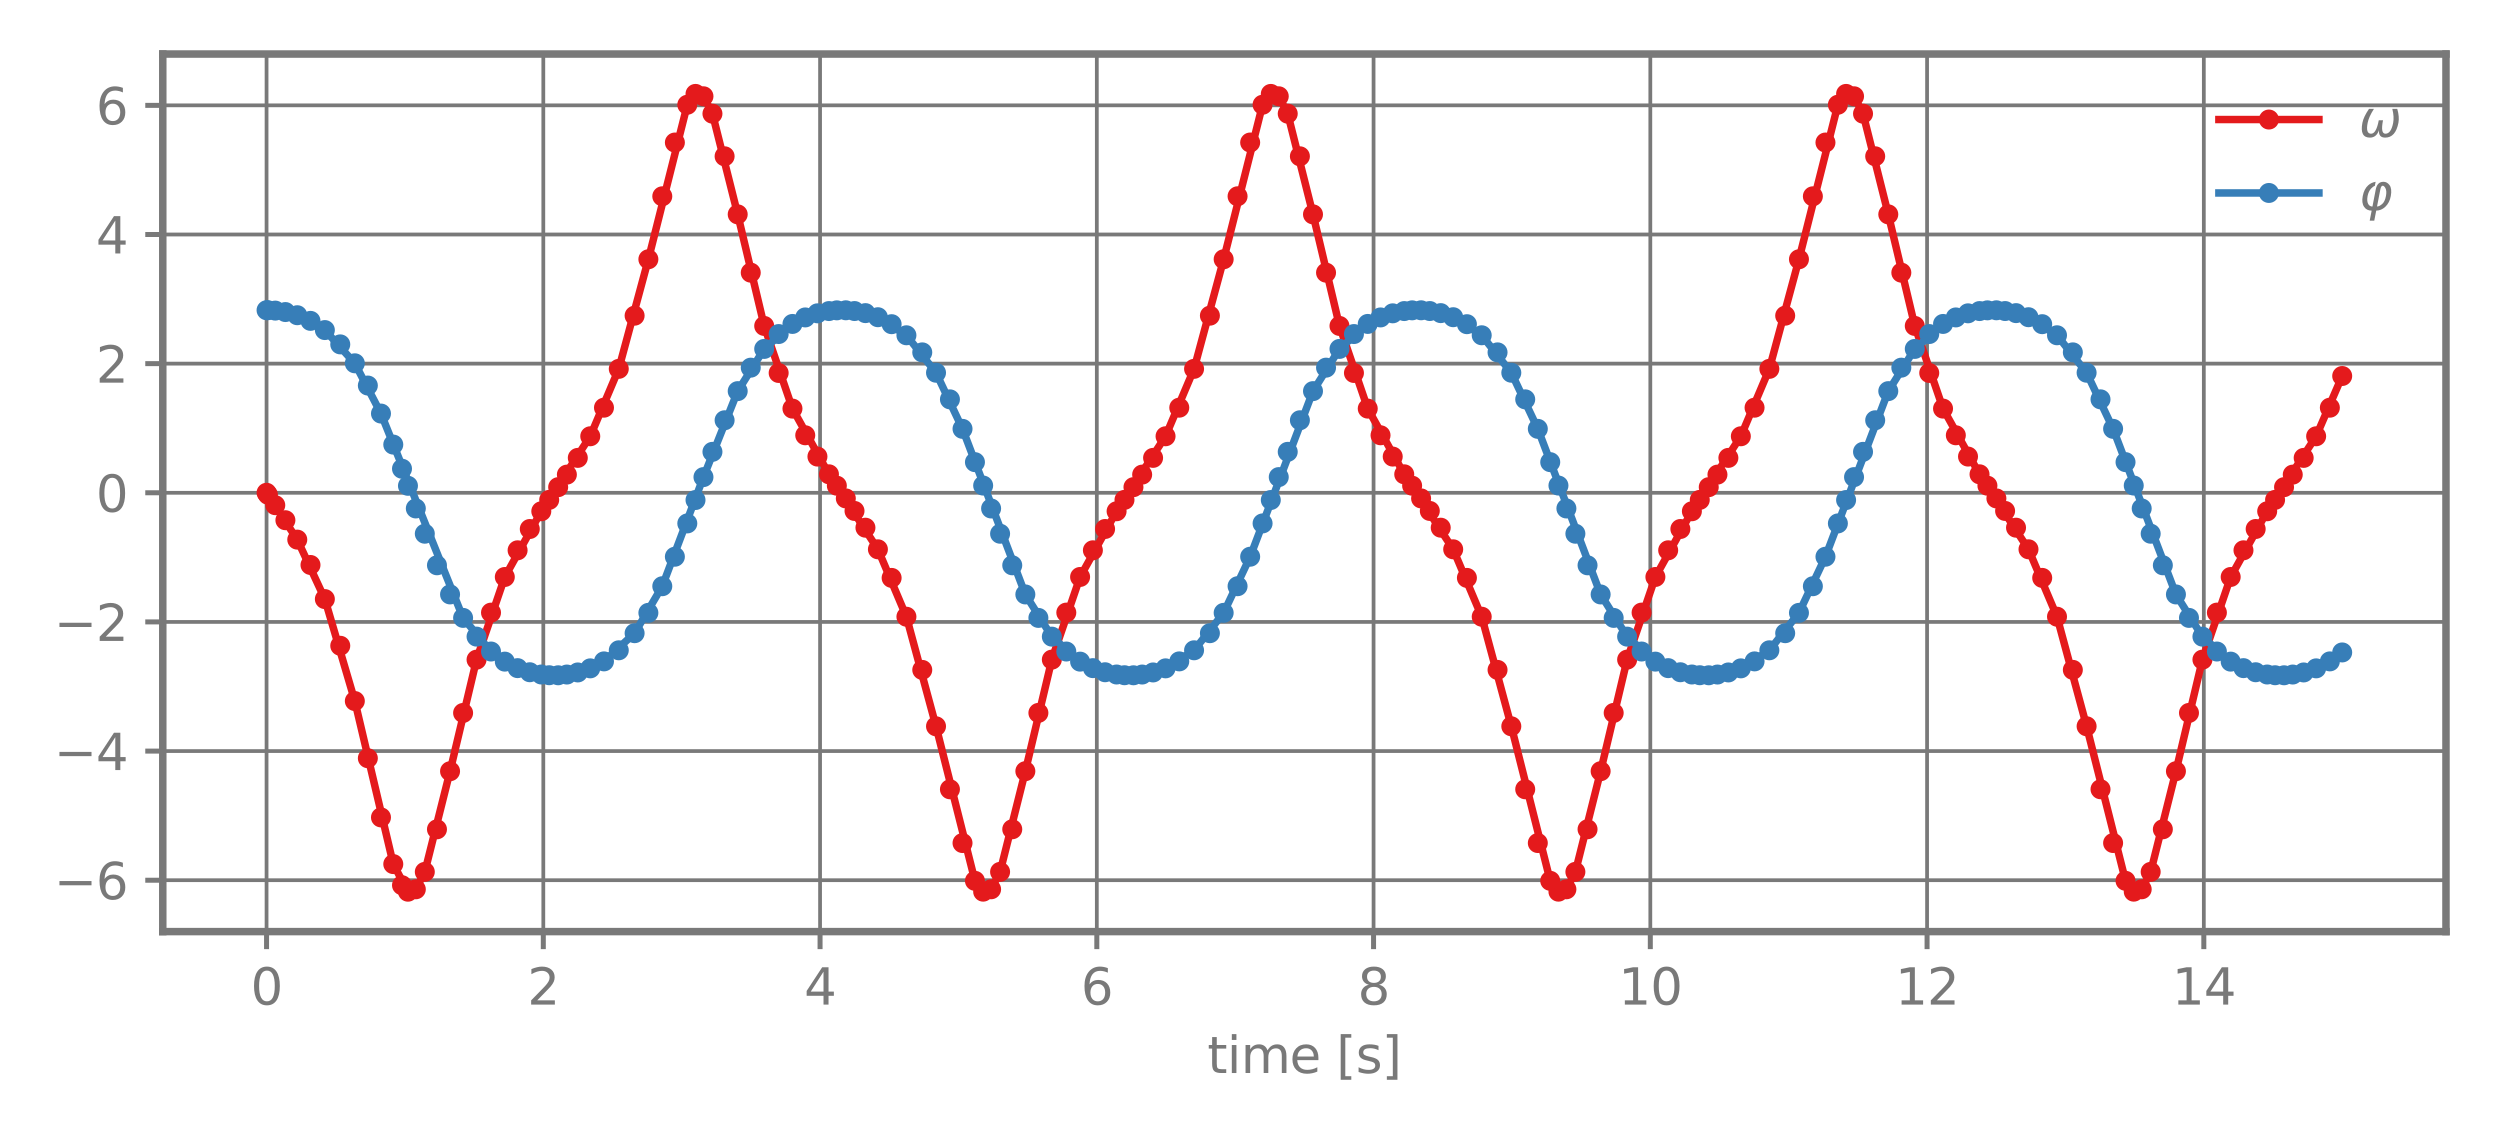 <?xml version="1.0" encoding="utf-8" standalone="no"?>
<!DOCTYPE svg PUBLIC "-//W3C//DTD SVG 1.1//EN"
  "http://www.w3.org/Graphics/SVG/1.1/DTD/svg11.dtd">
<svg xmlns:xlink="http://www.w3.org/1999/xlink" width="499.8pt" height="227.4pt" viewBox="0 0 499.8 227.4" xmlns="http://www.w3.org/2000/svg" version="1.1">
 <defs>
  <style type="text/css">*{stroke-linejoin: round; stroke-linecap: butt}</style>
 </defs>
 <g id="figure_1">
  <g id="patch_1">
   <path d="M 0 227.4 
L 499.8 227.4 
L 499.8 0 
L 0 0 
L 0 227.4 
z
" style="fill: none"/>
  </g>
  <g id="axes_1">
   <g id="patch_2">
    <path d="M 32.542 186.244 
L 489 186.244 
L 489 10.8 
L 32.542 10.8 
L 32.542 186.244 
z
" style="fill: none"/>
   </g>
   <g id="matplotlib.axis_1">
    <g id="xtick_1">
     <g id="line2d_1">
      <path d="M 53.29 186.244 
L 53.29 10.8 
" clip-path="url(#p40fb03224c)" style="fill: none; stroke: #797979; stroke-width: 0.75; stroke-linecap: square"/>
     </g>
     <g id="line2d_2">
      <defs>
       <path id="m6de99411fd" d="M 0 0 
L 0 3.5 
" style="stroke: #797979"/>
      </defs>
      <g>
       <use xlink:href="#m6de99411fd" x="53.29" y="186.244" style="fill: #797979; stroke: #797979"/>
      </g>
     </g>
     <g id="text_1">
      <!-- 0 -->
      <g style="fill: #797979" transform="translate(50.109 200.842) scale(0.1 -0.1)">
       <defs>
        <path id="DejaVuSans-30" d="M 2034 4250 
Q 1547 4250 1301 3770 
Q 1056 3291 1056 2328 
Q 1056 1369 1301 889 
Q 1547 409 2034 409 
Q 2525 409 2770 889 
Q 3016 1369 3016 2328 
Q 3016 3291 2770 3770 
Q 2525 4250 2034 4250 
z
M 2034 4750 
Q 2819 4750 3233 4129 
Q 3647 3509 3647 2328 
Q 3647 1150 3233 529 
Q 2819 -91 2034 -91 
Q 1250 -91 836 529 
Q 422 1150 422 2328 
Q 422 3509 836 4129 
Q 1250 4750 2034 4750 
z
" transform="scale(0.016)"/>
       </defs>
       <use xlink:href="#DejaVuSans-30"/>
      </g>
     </g>
    </g>
    <g id="xtick_2">
     <g id="line2d_3">
      <path d="M 108.618 186.244 
L 108.618 10.8 
" clip-path="url(#p40fb03224c)" style="fill: none; stroke: #797979; stroke-width: 0.75; stroke-linecap: square"/>
     </g>
     <g id="line2d_4">
      <g>
       <use xlink:href="#m6de99411fd" x="108.618" y="186.244" style="fill: #797979; stroke: #797979"/>
      </g>
     </g>
     <g id="text_2">
      <!-- 2 -->
      <g style="fill: #797979" transform="translate(105.437 200.842) scale(0.1 -0.1)">
       <defs>
        <path id="DejaVuSans-32" d="M 1228 531 
L 3431 531 
L 3431 0 
L 469 0 
L 469 531 
Q 828 903 1448 1529 
Q 2069 2156 2228 2338 
Q 2531 2678 2651 2914 
Q 2772 3150 2772 3378 
Q 2772 3750 2511 3984 
Q 2250 4219 1831 4219 
Q 1534 4219 1204 4116 
Q 875 4013 500 3803 
L 500 4441 
Q 881 4594 1212 4672 
Q 1544 4750 1819 4750 
Q 2544 4750 2975 4387 
Q 3406 4025 3406 3419 
Q 3406 3131 3298 2873 
Q 3191 2616 2906 2266 
Q 2828 2175 2409 1742 
Q 1991 1309 1228 531 
z
" transform="scale(0.016)"/>
       </defs>
       <use xlink:href="#DejaVuSans-32"/>
      </g>
     </g>
    </g>
    <g id="xtick_3">
     <g id="line2d_5">
      <path d="M 163.947 186.244 
L 163.947 10.8 
" clip-path="url(#p40fb03224c)" style="fill: none; stroke: #797979; stroke-width: 0.75; stroke-linecap: square"/>
     </g>
     <g id="line2d_6">
      <g>
       <use xlink:href="#m6de99411fd" x="163.947" y="186.244" style="fill: #797979; stroke: #797979"/>
      </g>
     </g>
     <g id="text_3">
      <!-- 4 -->
      <g style="fill: #797979" transform="translate(160.765 200.842) scale(0.1 -0.1)">
       <defs>
        <path id="DejaVuSans-34" d="M 2419 4116 
L 825 1625 
L 2419 1625 
L 2419 4116 
z
M 2253 4666 
L 3047 4666 
L 3047 1625 
L 3713 1625 
L 3713 1100 
L 3047 1100 
L 3047 0 
L 2419 0 
L 2419 1100 
L 313 1100 
L 313 1709 
L 2253 4666 
z
" transform="scale(0.016)"/>
       </defs>
       <use xlink:href="#DejaVuSans-34"/>
      </g>
     </g>
    </g>
    <g id="xtick_4">
     <g id="line2d_7">
      <path d="M 219.275 186.244 
L 219.275 10.8 
" clip-path="url(#p40fb03224c)" style="fill: none; stroke: #797979; stroke-width: 0.75; stroke-linecap: square"/>
     </g>
     <g id="line2d_8">
      <g>
       <use xlink:href="#m6de99411fd" x="219.275" y="186.244" style="fill: #797979; stroke: #797979"/>
      </g>
     </g>
     <g id="text_4">
      <!-- 6 -->
      <g style="fill: #797979" transform="translate(216.094 200.842) scale(0.1 -0.1)">
       <defs>
        <path id="DejaVuSans-36" d="M 2113 2584 
Q 1688 2584 1439 2293 
Q 1191 2003 1191 1497 
Q 1191 994 1439 701 
Q 1688 409 2113 409 
Q 2538 409 2786 701 
Q 3034 994 3034 1497 
Q 3034 2003 2786 2293 
Q 2538 2584 2113 2584 
z
M 3366 4563 
L 3366 3988 
Q 3128 4100 2886 4159 
Q 2644 4219 2406 4219 
Q 1781 4219 1451 3797 
Q 1122 3375 1075 2522 
Q 1259 2794 1537 2939 
Q 1816 3084 2150 3084 
Q 2853 3084 3261 2657 
Q 3669 2231 3669 1497 
Q 3669 778 3244 343 
Q 2819 -91 2113 -91 
Q 1303 -91 875 529 
Q 447 1150 447 2328 
Q 447 3434 972 4092 
Q 1497 4750 2381 4750 
Q 2619 4750 2861 4703 
Q 3103 4656 3366 4563 
z
" transform="scale(0.016)"/>
       </defs>
       <use xlink:href="#DejaVuSans-36"/>
      </g>
     </g>
    </g>
    <g id="xtick_5">
     <g id="line2d_9">
      <path d="M 274.603 186.244 
L 274.603 10.8 
" clip-path="url(#p40fb03224c)" style="fill: none; stroke: #797979; stroke-width: 0.75; stroke-linecap: square"/>
     </g>
     <g id="line2d_10">
      <g>
       <use xlink:href="#m6de99411fd" x="274.603" y="186.244" style="fill: #797979; stroke: #797979"/>
      </g>
     </g>
     <g id="text_5">
      <!-- 8 -->
      <g style="fill: #797979" transform="translate(271.422 200.842) scale(0.1 -0.1)">
       <defs>
        <path id="DejaVuSans-38" d="M 2034 2216 
Q 1584 2216 1326 1975 
Q 1069 1734 1069 1313 
Q 1069 891 1326 650 
Q 1584 409 2034 409 
Q 2484 409 2743 651 
Q 3003 894 3003 1313 
Q 3003 1734 2745 1975 
Q 2488 2216 2034 2216 
z
M 1403 2484 
Q 997 2584 770 2862 
Q 544 3141 544 3541 
Q 544 4100 942 4425 
Q 1341 4750 2034 4750 
Q 2731 4750 3128 4425 
Q 3525 4100 3525 3541 
Q 3525 3141 3298 2862 
Q 3072 2584 2669 2484 
Q 3125 2378 3379 2068 
Q 3634 1759 3634 1313 
Q 3634 634 3220 271 
Q 2806 -91 2034 -91 
Q 1263 -91 848 271 
Q 434 634 434 1313 
Q 434 1759 690 2068 
Q 947 2378 1403 2484 
z
M 1172 3481 
Q 1172 3119 1398 2916 
Q 1625 2713 2034 2713 
Q 2441 2713 2670 2916 
Q 2900 3119 2900 3481 
Q 2900 3844 2670 4047 
Q 2441 4250 2034 4250 
Q 1625 4250 1398 4047 
Q 1172 3844 1172 3481 
z
" transform="scale(0.016)"/>
       </defs>
       <use xlink:href="#DejaVuSans-38"/>
      </g>
     </g>
    </g>
    <g id="xtick_6">
     <g id="line2d_11">
      <path d="M 329.931 186.244 
L 329.931 10.8 
" clip-path="url(#p40fb03224c)" style="fill: none; stroke: #797979; stroke-width: 0.75; stroke-linecap: square"/>
     </g>
     <g id="line2d_12">
      <g>
       <use xlink:href="#m6de99411fd" x="329.931" y="186.244" style="fill: #797979; stroke: #797979"/>
      </g>
     </g>
     <g id="text_6">
      <!-- 10 -->
      <g style="fill: #797979" transform="translate(323.569 200.842) scale(0.1 -0.1)">
       <defs>
        <path id="DejaVuSans-31" d="M 794 531 
L 1825 531 
L 1825 4091 
L 703 3866 
L 703 4441 
L 1819 4666 
L 2450 4666 
L 2450 531 
L 3481 531 
L 3481 0 
L 794 0 
L 794 531 
z
" transform="scale(0.016)"/>
       </defs>
       <use xlink:href="#DejaVuSans-31"/>
       <use xlink:href="#DejaVuSans-30" x="63.623"/>
      </g>
     </g>
    </g>
    <g id="xtick_7">
     <g id="line2d_13">
      <path d="M 385.26 186.244 
L 385.26 10.8 
" clip-path="url(#p40fb03224c)" style="fill: none; stroke: #797979; stroke-width: 0.75; stroke-linecap: square"/>
     </g>
     <g id="line2d_14">
      <g>
       <use xlink:href="#m6de99411fd" x="385.26" y="186.244" style="fill: #797979; stroke: #797979"/>
      </g>
     </g>
     <g id="text_7">
      <!-- 12 -->
      <g style="fill: #797979" transform="translate(378.897 200.842) scale(0.1 -0.1)">
       <use xlink:href="#DejaVuSans-31"/>
       <use xlink:href="#DejaVuSans-32" x="63.623"/>
      </g>
     </g>
    </g>
    <g id="xtick_8">
     <g id="line2d_15">
      <path d="M 440.588 186.244 
L 440.588 10.8 
" clip-path="url(#p40fb03224c)" style="fill: none; stroke: #797979; stroke-width: 0.75; stroke-linecap: square"/>
     </g>
     <g id="line2d_16">
      <g>
       <use xlink:href="#m6de99411fd" x="440.588" y="186.244" style="fill: #797979; stroke: #797979"/>
      </g>
     </g>
     <g id="text_8">
      <!-- 14 -->
      <g style="fill: #797979" transform="translate(434.225 200.842) scale(0.1 -0.1)">
       <use xlink:href="#DejaVuSans-31"/>
       <use xlink:href="#DejaVuSans-34" x="63.623"/>
      </g>
     </g>
    </g>
    <g id="text_9">
     <!-- time [s] -->
     <g style="fill: #797979" transform="translate(241.38 214.52) scale(0.1 -0.1)">
      <defs>
       <path id="DejaVuSans-74" d="M 1172 4494 
L 1172 3500 
L 2356 3500 
L 2356 3053 
L 1172 3053 
L 1172 1153 
Q 1172 725 1289 603 
Q 1406 481 1766 481 
L 2356 481 
L 2356 0 
L 1766 0 
Q 1100 0 847 248 
Q 594 497 594 1153 
L 594 3053 
L 172 3053 
L 172 3500 
L 594 3500 
L 594 4494 
L 1172 4494 
z
" transform="scale(0.016)"/>
       <path id="DejaVuSans-69" d="M 603 3500 
L 1178 3500 
L 1178 0 
L 603 0 
L 603 3500 
z
M 603 4863 
L 1178 4863 
L 1178 4134 
L 603 4134 
L 603 4863 
z
" transform="scale(0.016)"/>
       <path id="DejaVuSans-6d" d="M 3328 2828 
Q 3544 3216 3844 3400 
Q 4144 3584 4550 3584 
Q 5097 3584 5394 3201 
Q 5691 2819 5691 2113 
L 5691 0 
L 5113 0 
L 5113 2094 
Q 5113 2597 4934 2840 
Q 4756 3084 4391 3084 
Q 3944 3084 3684 2787 
Q 3425 2491 3425 1978 
L 3425 0 
L 2847 0 
L 2847 2094 
Q 2847 2600 2669 2842 
Q 2491 3084 2119 3084 
Q 1678 3084 1418 2786 
Q 1159 2488 1159 1978 
L 1159 0 
L 581 0 
L 581 3500 
L 1159 3500 
L 1159 2956 
Q 1356 3278 1631 3431 
Q 1906 3584 2284 3584 
Q 2666 3584 2933 3390 
Q 3200 3197 3328 2828 
z
" transform="scale(0.016)"/>
       <path id="DejaVuSans-65" d="M 3597 1894 
L 3597 1613 
L 953 1613 
Q 991 1019 1311 708 
Q 1631 397 2203 397 
Q 2534 397 2845 478 
Q 3156 559 3463 722 
L 3463 178 
Q 3153 47 2828 -22 
Q 2503 -91 2169 -91 
Q 1331 -91 842 396 
Q 353 884 353 1716 
Q 353 2575 817 3079 
Q 1281 3584 2069 3584 
Q 2775 3584 3186 3129 
Q 3597 2675 3597 1894 
z
M 3022 2063 
Q 3016 2534 2758 2815 
Q 2500 3097 2075 3097 
Q 1594 3097 1305 2825 
Q 1016 2553 972 2059 
L 3022 2063 
z
" transform="scale(0.016)"/>
       <path id="DejaVuSans-20" transform="scale(0.016)"/>
       <path id="DejaVuSans-5b" d="M 550 4863 
L 1875 4863 
L 1875 4416 
L 1125 4416 
L 1125 -397 
L 1875 -397 
L 1875 -844 
L 550 -844 
L 550 4863 
z
" transform="scale(0.016)"/>
       <path id="DejaVuSans-73" d="M 2834 3397 
L 2834 2853 
Q 2591 2978 2328 3040 
Q 2066 3103 1784 3103 
Q 1356 3103 1142 2972 
Q 928 2841 928 2578 
Q 928 2378 1081 2264 
Q 1234 2150 1697 2047 
L 1894 2003 
Q 2506 1872 2764 1633 
Q 3022 1394 3022 966 
Q 3022 478 2636 193 
Q 2250 -91 1575 -91 
Q 1294 -91 989 -36 
Q 684 19 347 128 
L 347 722 
Q 666 556 975 473 
Q 1284 391 1588 391 
Q 1994 391 2212 530 
Q 2431 669 2431 922 
Q 2431 1156 2273 1281 
Q 2116 1406 1581 1522 
L 1381 1569 
Q 847 1681 609 1914 
Q 372 2147 372 2553 
Q 372 3047 722 3315 
Q 1072 3584 1716 3584 
Q 2034 3584 2315 3537 
Q 2597 3491 2834 3397 
z
" transform="scale(0.016)"/>
       <path id="DejaVuSans-5d" d="M 1947 4863 
L 1947 -844 
L 622 -844 
L 622 -397 
L 1369 -397 
L 1369 4416 
L 622 4416 
L 622 4863 
L 1947 4863 
z
" transform="scale(0.016)"/>
      </defs>
      <use xlink:href="#DejaVuSans-74"/>
      <use xlink:href="#DejaVuSans-69" x="39.209"/>
      <use xlink:href="#DejaVuSans-6d" x="66.992"/>
      <use xlink:href="#DejaVuSans-65" x="164.404"/>
      <use xlink:href="#DejaVuSans-20" x="225.928"/>
      <use xlink:href="#DejaVuSans-5b" x="257.715"/>
      <use xlink:href="#DejaVuSans-73" x="296.729"/>
      <use xlink:href="#DejaVuSans-5d" x="348.828"/>
     </g>
    </g>
   </g>
   <g id="matplotlib.axis_2">
    <g id="ytick_1">
     <g id="line2d_17">
      <path d="M 32.542 175.973 
L 489 175.973 
" clip-path="url(#p40fb03224c)" style="fill: none; stroke: #797979; stroke-width: 0.75; stroke-linecap: square"/>
     </g>
     <g id="line2d_18">
      <defs>
       <path id="mce98463751" d="M 0 0 
L -3.5 0 
" style="stroke: #797979"/>
      </defs>
      <g>
       <use xlink:href="#mce98463751" x="32.542" y="175.973" style="fill: #797979; stroke: #797979"/>
      </g>
     </g>
     <g id="text_10">
      <!-- −6 -->
      <g style="fill: #797979" transform="translate(10.8 179.773) scale(0.1 -0.1)">
       <defs>
        <path id="DejaVuSans-2212" d="M 678 2272 
L 4684 2272 
L 4684 1741 
L 678 1741 
L 678 2272 
z
" transform="scale(0.016)"/>
       </defs>
       <use xlink:href="#DejaVuSans-2212"/>
       <use xlink:href="#DejaVuSans-36" x="83.789"/>
      </g>
     </g>
    </g>
    <g id="ytick_2">
     <g id="line2d_19">
      <path d="M 32.542 150.155 
L 489 150.155 
" clip-path="url(#p40fb03224c)" style="fill: none; stroke: #797979; stroke-width: 0.75; stroke-linecap: square"/>
     </g>
     <g id="line2d_20">
      <g>
       <use xlink:href="#mce98463751" x="32.542" y="150.155" style="fill: #797979; stroke: #797979"/>
      </g>
     </g>
     <g id="text_11">
      <!-- −4 -->
      <g style="fill: #797979" transform="translate(10.8 153.954) scale(0.1 -0.1)">
       <use xlink:href="#DejaVuSans-2212"/>
       <use xlink:href="#DejaVuSans-34" x="83.789"/>
      </g>
     </g>
    </g>
    <g id="ytick_3">
     <g id="line2d_21">
      <path d="M 32.542 124.336 
L 489 124.336 
" clip-path="url(#p40fb03224c)" style="fill: none; stroke: #797979; stroke-width: 0.75; stroke-linecap: square"/>
     </g>
     <g id="line2d_22">
      <g>
       <use xlink:href="#mce98463751" x="32.542" y="124.336" style="fill: #797979; stroke: #797979"/>
      </g>
     </g>
     <g id="text_12">
      <!-- −2 -->
      <g style="fill: #797979" transform="translate(10.8 128.135) scale(0.1 -0.1)">
       <use xlink:href="#DejaVuSans-2212"/>
       <use xlink:href="#DejaVuSans-32" x="83.789"/>
      </g>
     </g>
    </g>
    <g id="ytick_4">
     <g id="line2d_23">
      <path d="M 32.542 98.518 
L 489 98.518 
" clip-path="url(#p40fb03224c)" style="fill: none; stroke: #797979; stroke-width: 0.75; stroke-linecap: square"/>
     </g>
     <g id="line2d_24">
      <g>
       <use xlink:href="#mce98463751" x="32.542" y="98.518" style="fill: #797979; stroke: #797979"/>
      </g>
     </g>
     <g id="text_13">
      <!-- 0 -->
      <g style="fill: #797979" transform="translate(19.18 102.317) scale(0.1 -0.1)">
       <use xlink:href="#DejaVuSans-30"/>
      </g>
     </g>
    </g>
    <g id="ytick_5">
     <g id="line2d_25">
      <path d="M 32.542 72.699 
L 489 72.699 
" clip-path="url(#p40fb03224c)" style="fill: none; stroke: #797979; stroke-width: 0.75; stroke-linecap: square"/>
     </g>
     <g id="line2d_26">
      <g>
       <use xlink:href="#mce98463751" x="32.542" y="72.699" style="fill: #797979; stroke: #797979"/>
      </g>
     </g>
     <g id="text_14">
      <!-- 2 -->
      <g style="fill: #797979" transform="translate(19.18 76.498) scale(0.1 -0.1)">
       <use xlink:href="#DejaVuSans-32"/>
      </g>
     </g>
    </g>
    <g id="ytick_6">
     <g id="line2d_27">
      <path d="M 32.542 46.88 
L 489 46.88 
" clip-path="url(#p40fb03224c)" style="fill: none; stroke: #797979; stroke-width: 0.75; stroke-linecap: square"/>
     </g>
     <g id="line2d_28">
      <g>
       <use xlink:href="#mce98463751" x="32.542" y="46.88" style="fill: #797979; stroke: #797979"/>
      </g>
     </g>
     <g id="text_15">
      <!-- 4 -->
      <g style="fill: #797979" transform="translate(19.18 50.679) scale(0.1 -0.1)">
       <use xlink:href="#DejaVuSans-34"/>
      </g>
     </g>
    </g>
    <g id="ytick_7">
     <g id="line2d_29">
      <path d="M 32.542 21.062 
L 489 21.062 
" clip-path="url(#p40fb03224c)" style="fill: none; stroke: #797979; stroke-width: 0.75; stroke-linecap: square"/>
     </g>
     <g id="line2d_30">
      <g>
       <use xlink:href="#mce98463751" x="32.542" y="21.062" style="fill: #797979; stroke: #797979"/>
      </g>
     </g>
     <g id="text_16">
      <!-- 6 -->
      <g style="fill: #797979" transform="translate(19.18 24.861) scale(0.1 -0.1)">
       <use xlink:href="#DejaVuSans-36"/>
      </g>
     </g>
    </g>
   </g>
   <g id="line2d_31">
    <path d="M 53.29 98.518 
L 59.431 107.881 
L 64.946 119.768 
L 70.938 140.154 
L 78.624 172.75 
L 81.56 178.269 
L 83.13 177.786 
L 84.927 174.308 
L 89.975 154.187 
L 95.272 131.88 
L 100.921 115.35 
L 108.217 102.213 
L 118.005 87.219 
L 123.706 73.743 
L 129.623 51.834 
L 137.406 20.941 
L 139.047 18.775 
L 140.637 19.25 
L 142.433 22.73 
L 147.482 42.856 
L 152.779 65.161 
L 158.428 81.689 
L 165.724 94.824 
L 175.512 109.818 
L 181.212 123.295 
L 187.129 145.205 
L 194.912 176.096 
L 196.553 178.26 
L 198.142 177.785 
L 199.939 174.305 
L 204.988 154.177 
L 210.284 131.873 
L 215.934 115.346 
L 223.23 102.211 
L 233.017 87.218 
L 238.718 73.741 
L 244.635 51.831 
L 252.417 20.939 
L 254.059 18.775 
L 255.648 19.25 
L 257.444 22.73 
L 262.494 42.857 
L 267.79 65.162 
L 273.44 81.689 
L 280.736 94.823 
L 290.523 109.817 
L 296.224 123.293 
L 302.141 145.202 
L 309.923 176.095 
L 311.565 178.26 
L 313.154 177.785 
L 314.951 174.305 
L 320 154.179 
L 325.296 131.874 
L 330.946 115.346 
L 338.242 102.212 
L 348.029 87.219 
L 353.73 73.744 
L 359.647 51.835 
L 367.43 20.941 
L 369.071 18.775 
L 370.661 19.25 
L 372.457 22.729 
L 377.506 42.855 
L 382.803 65.16 
L 388.452 81.688 
L 395.748 94.823 
L 405.536 109.815 
L 411.237 123.29 
L 417.154 145.197 
L 424.936 176.093 
L 426.578 178.26 
L 428.168 177.785 
L 429.964 174.306 
L 435.013 154.181 
L 440.31 131.876 
L 445.959 115.348 
L 453.255 102.213 
L 463.043 87.221 
L 468.252 75.172 
L 468.252 75.172 
" clip-path="url(#p40fb03224c)" style="fill: none; stroke: #e41a1c; stroke-width: 1.5; stroke-linecap: square"/>
    <defs>
     <path id="m7a919a45b6" d="M 0 1.5 
C 0.398 1.5 0.779 1.342 1.061 1.061 
C 1.342 0.779 1.5 0.398 1.5 0 
C 1.5 -0.398 1.342 -0.779 1.061 -1.061 
C 0.779 -1.342 0.398 -1.5 0 -1.5 
C -0.398 -1.5 -0.779 -1.342 -1.061 -1.061 
C -1.342 -0.779 -1.5 -0.398 -1.5 0 
C -1.5 0.398 -1.342 0.779 -1.061 1.061 
C -0.779 1.342 -0.398 1.5 0 1.5 
z
" style="stroke: #e41a1c"/>
    </defs>
    <g clip-path="url(#p40fb03224c)">
     <use xlink:href="#m7a919a45b6" x="53.29" y="98.518" style="fill: #e41a1c; stroke: #e41a1c"/>
     <use xlink:href="#m7a919a45b6" x="53.567" y="98.909" style="fill: #e41a1c; stroke: #e41a1c"/>
     <use xlink:href="#m7a919a45b6" x="55.032" y="100.997" style="fill: #e41a1c; stroke: #e41a1c"/>
     <use xlink:href="#m7a919a45b6" x="57.058" y="104.002" style="fill: #e41a1c; stroke: #e41a1c"/>
     <use xlink:href="#m7a919a45b6" x="59.431" y="107.881" style="fill: #e41a1c; stroke: #e41a1c"/>
     <use xlink:href="#m7a919a45b6" x="62.075" y="112.95" style="fill: #e41a1c; stroke: #e41a1c"/>
     <use xlink:href="#m7a919a45b6" x="64.946" y="119.768" style="fill: #e41a1c; stroke: #e41a1c"/>
     <use xlink:href="#m7a919a45b6" x="68.025" y="129.102" style="fill: #e41a1c; stroke: #e41a1c"/>
     <use xlink:href="#m7a919a45b6" x="70.938" y="140.154" style="fill: #e41a1c; stroke: #e41a1c"/>
     <use xlink:href="#m7a919a45b6" x="73.54" y="151.583" style="fill: #e41a1c; stroke: #e41a1c"/>
     <use xlink:href="#m7a919a45b6" x="76.165" y="163.417" style="fill: #e41a1c; stroke: #e41a1c"/>
     <use xlink:href="#m7a919a45b6" x="78.624" y="172.75" style="fill: #e41a1c; stroke: #e41a1c"/>
     <use xlink:href="#m7a919a45b6" x="80.368" y="176.973" style="fill: #e41a1c; stroke: #e41a1c"/>
     <use xlink:href="#m7a919a45b6" x="81.56" y="178.269" style="fill: #e41a1c; stroke: #e41a1c"/>
     <use xlink:href="#m7a919a45b6" x="83.13" y="177.786" style="fill: #e41a1c; stroke: #e41a1c"/>
     <use xlink:href="#m7a919a45b6" x="84.927" y="174.308" style="fill: #e41a1c; stroke: #e41a1c"/>
     <use xlink:href="#m7a919a45b6" x="87.358" y="165.794" style="fill: #e41a1c; stroke: #e41a1c"/>
     <use xlink:href="#m7a919a45b6" x="89.975" y="154.187" style="fill: #e41a1c; stroke: #e41a1c"/>
     <use xlink:href="#m7a919a45b6" x="92.583" y="142.532" style="fill: #e41a1c; stroke: #e41a1c"/>
     <use xlink:href="#m7a919a45b6" x="95.272" y="131.88" style="fill: #e41a1c; stroke: #e41a1c"/>
     <use xlink:href="#m7a919a45b6" x="98.163" y="122.477" style="fill: #e41a1c; stroke: #e41a1c"/>
     <use xlink:href="#m7a919a45b6" x="100.921" y="115.35" style="fill: #e41a1c; stroke: #e41a1c"/>
     <use xlink:href="#m7a919a45b6" x="103.478" y="110.017" style="fill: #e41a1c; stroke: #e41a1c"/>
     <use xlink:href="#m7a919a45b6" x="105.915" y="105.758" style="fill: #e41a1c; stroke: #e41a1c"/>
     <use xlink:href="#m7a919a45b6" x="108.217" y="102.213" style="fill: #e41a1c; stroke: #e41a1c"/>
     <use xlink:href="#m7a919a45b6" x="109.795" y="99.935" style="fill: #e41a1c; stroke: #e41a1c"/>
     <use xlink:href="#m7a919a45b6" x="111.589" y="97.393" style="fill: #e41a1c; stroke: #e41a1c"/>
     <use xlink:href="#m7a919a45b6" x="113.329" y="94.887" style="fill: #e41a1c; stroke: #e41a1c"/>
     <use xlink:href="#m7a919a45b6" x="115.513" y="91.539" style="fill: #e41a1c; stroke: #e41a1c"/>
     <use xlink:href="#m7a919a45b6" x="118.005" y="87.219" style="fill: #e41a1c; stroke: #e41a1c"/>
     <use xlink:href="#m7a919a45b6" x="120.748" y="81.503" style="fill: #e41a1c; stroke: #e41a1c"/>
     <use xlink:href="#m7a919a45b6" x="123.706" y="73.743" style="fill: #e41a1c; stroke: #e41a1c"/>
     <use xlink:href="#m7a919a45b6" x="126.872" y="63.11" style="fill: #e41a1c; stroke: #e41a1c"/>
     <use xlink:href="#m7a919a45b6" x="129.623" y="51.834" style="fill: #e41a1c; stroke: #e41a1c"/>
     <use xlink:href="#m7a919a45b6" x="132.405" y="39.243" style="fill: #e41a1c; stroke: #e41a1c"/>
     <use xlink:href="#m7a919a45b6" x="134.922" y="28.494" style="fill: #e41a1c; stroke: #e41a1c"/>
     <use xlink:href="#m7a919a45b6" x="137.406" y="20.941" style="fill: #e41a1c; stroke: #e41a1c"/>
     <use xlink:href="#m7a919a45b6" x="139.047" y="18.775" style="fill: #e41a1c; stroke: #e41a1c"/>
     <use xlink:href="#m7a919a45b6" x="140.637" y="19.25" style="fill: #e41a1c; stroke: #e41a1c"/>
     <use xlink:href="#m7a919a45b6" x="142.433" y="22.73" style="fill: #e41a1c; stroke: #e41a1c"/>
     <use xlink:href="#m7a919a45b6" x="144.864" y="31.248" style="fill: #e41a1c; stroke: #e41a1c"/>
     <use xlink:href="#m7a919a45b6" x="147.482" y="42.856" style="fill: #e41a1c; stroke: #e41a1c"/>
     <use xlink:href="#m7a919a45b6" x="150.09" y="54.51" style="fill: #e41a1c; stroke: #e41a1c"/>
     <use xlink:href="#m7a919a45b6" x="152.779" y="65.161" style="fill: #e41a1c; stroke: #e41a1c"/>
     <use xlink:href="#m7a919a45b6" x="155.67" y="74.563" style="fill: #e41a1c; stroke: #e41a1c"/>
     <use xlink:href="#m7a919a45b6" x="158.428" y="81.689" style="fill: #e41a1c; stroke: #e41a1c"/>
     <use xlink:href="#m7a919a45b6" x="160.985" y="87.021" style="fill: #e41a1c; stroke: #e41a1c"/>
     <use xlink:href="#m7a919a45b6" x="163.422" y="91.279" style="fill: #e41a1c; stroke: #e41a1c"/>
     <use xlink:href="#m7a919a45b6" x="165.724" y="94.824" style="fill: #e41a1c; stroke: #e41a1c"/>
     <use xlink:href="#m7a919a45b6" x="167.301" y="97.101" style="fill: #e41a1c; stroke: #e41a1c"/>
     <use xlink:href="#m7a919a45b6" x="169.095" y="99.643" style="fill: #e41a1c; stroke: #e41a1c"/>
     <use xlink:href="#m7a919a45b6" x="170.835" y="102.149" style="fill: #e41a1c; stroke: #e41a1c"/>
     <use xlink:href="#m7a919a45b6" x="173.019" y="105.497" style="fill: #e41a1c; stroke: #e41a1c"/>
     <use xlink:href="#m7a919a45b6" x="175.512" y="109.818" style="fill: #e41a1c; stroke: #e41a1c"/>
     <use xlink:href="#m7a919a45b6" x="178.254" y="115.534" style="fill: #e41a1c; stroke: #e41a1c"/>
     <use xlink:href="#m7a919a45b6" x="181.212" y="123.295" style="fill: #e41a1c; stroke: #e41a1c"/>
     <use xlink:href="#m7a919a45b6" x="184.378" y="133.928" style="fill: #e41a1c; stroke: #e41a1c"/>
     <use xlink:href="#m7a919a45b6" x="187.129" y="145.205" style="fill: #e41a1c; stroke: #e41a1c"/>
     <use xlink:href="#m7a919a45b6" x="189.911" y="157.796" style="fill: #e41a1c; stroke: #e41a1c"/>
     <use xlink:href="#m7a919a45b6" x="192.428" y="168.543" style="fill: #e41a1c; stroke: #e41a1c"/>
     <use xlink:href="#m7a919a45b6" x="194.912" y="176.096" style="fill: #e41a1c; stroke: #e41a1c"/>
     <use xlink:href="#m7a919a45b6" x="196.553" y="178.26" style="fill: #e41a1c; stroke: #e41a1c"/>
     <use xlink:href="#m7a919a45b6" x="198.142" y="177.785" style="fill: #e41a1c; stroke: #e41a1c"/>
     <use xlink:href="#m7a919a45b6" x="199.939" y="174.305" style="fill: #e41a1c; stroke: #e41a1c"/>
     <use xlink:href="#m7a919a45b6" x="202.37" y="165.786" style="fill: #e41a1c; stroke: #e41a1c"/>
     <use xlink:href="#m7a919a45b6" x="204.988" y="154.177" style="fill: #e41a1c; stroke: #e41a1c"/>
     <use xlink:href="#m7a919a45b6" x="207.596" y="142.524" style="fill: #e41a1c; stroke: #e41a1c"/>
     <use xlink:href="#m7a919a45b6" x="210.284" y="131.873" style="fill: #e41a1c; stroke: #e41a1c"/>
     <use xlink:href="#m7a919a45b6" x="213.176" y="122.471" style="fill: #e41a1c; stroke: #e41a1c"/>
     <use xlink:href="#m7a919a45b6" x="215.934" y="115.346" style="fill: #e41a1c; stroke: #e41a1c"/>
     <use xlink:href="#m7a919a45b6" x="218.491" y="110.014" style="fill: #e41a1c; stroke: #e41a1c"/>
     <use xlink:href="#m7a919a45b6" x="220.928" y="105.755" style="fill: #e41a1c; stroke: #e41a1c"/>
     <use xlink:href="#m7a919a45b6" x="223.23" y="102.211" style="fill: #e41a1c; stroke: #e41a1c"/>
     <use xlink:href="#m7a919a45b6" x="224.807" y="99.934" style="fill: #e41a1c; stroke: #e41a1c"/>
     <use xlink:href="#m7a919a45b6" x="226.601" y="97.392" style="fill: #e41a1c; stroke: #e41a1c"/>
     <use xlink:href="#m7a919a45b6" x="228.34" y="94.886" style="fill: #e41a1c; stroke: #e41a1c"/>
     <use xlink:href="#m7a919a45b6" x="230.525" y="91.538" style="fill: #e41a1c; stroke: #e41a1c"/>
     <use xlink:href="#m7a919a45b6" x="233.017" y="87.218" style="fill: #e41a1c; stroke: #e41a1c"/>
     <use xlink:href="#m7a919a45b6" x="235.76" y="81.502" style="fill: #e41a1c; stroke: #e41a1c"/>
     <use xlink:href="#m7a919a45b6" x="238.718" y="73.741" style="fill: #e41a1c; stroke: #e41a1c"/>
     <use xlink:href="#m7a919a45b6" x="241.884" y="63.107" style="fill: #e41a1c; stroke: #e41a1c"/>
     <use xlink:href="#m7a919a45b6" x="244.635" y="51.831" style="fill: #e41a1c; stroke: #e41a1c"/>
     <use xlink:href="#m7a919a45b6" x="247.416" y="39.24" style="fill: #e41a1c; stroke: #e41a1c"/>
     <use xlink:href="#m7a919a45b6" x="249.934" y="28.492" style="fill: #e41a1c; stroke: #e41a1c"/>
     <use xlink:href="#m7a919a45b6" x="252.417" y="20.939" style="fill: #e41a1c; stroke: #e41a1c"/>
     <use xlink:href="#m7a919a45b6" x="254.059" y="18.775" style="fill: #e41a1c; stroke: #e41a1c"/>
     <use xlink:href="#m7a919a45b6" x="255.648" y="19.25" style="fill: #e41a1c; stroke: #e41a1c"/>
     <use xlink:href="#m7a919a45b6" x="257.444" y="22.73" style="fill: #e41a1c; stroke: #e41a1c"/>
     <use xlink:href="#m7a919a45b6" x="259.876" y="31.249" style="fill: #e41a1c; stroke: #e41a1c"/>
     <use xlink:href="#m7a919a45b6" x="262.494" y="42.857" style="fill: #e41a1c; stroke: #e41a1c"/>
     <use xlink:href="#m7a919a45b6" x="265.102" y="54.511" style="fill: #e41a1c; stroke: #e41a1c"/>
     <use xlink:href="#m7a919a45b6" x="267.79" y="65.162" style="fill: #e41a1c; stroke: #e41a1c"/>
     <use xlink:href="#m7a919a45b6" x="270.682" y="74.564" style="fill: #e41a1c; stroke: #e41a1c"/>
     <use xlink:href="#m7a919a45b6" x="273.44" y="81.689" style="fill: #e41a1c; stroke: #e41a1c"/>
     <use xlink:href="#m7a919a45b6" x="275.997" y="87.021" style="fill: #e41a1c; stroke: #e41a1c"/>
     <use xlink:href="#m7a919a45b6" x="278.433" y="91.279" style="fill: #e41a1c; stroke: #e41a1c"/>
     <use xlink:href="#m7a919a45b6" x="280.736" y="94.823" style="fill: #e41a1c; stroke: #e41a1c"/>
     <use xlink:href="#m7a919a45b6" x="282.313" y="97.101" style="fill: #e41a1c; stroke: #e41a1c"/>
     <use xlink:href="#m7a919a45b6" x="284.107" y="99.643" style="fill: #e41a1c; stroke: #e41a1c"/>
     <use xlink:href="#m7a919a45b6" x="285.846" y="102.149" style="fill: #e41a1c; stroke: #e41a1c"/>
     <use xlink:href="#m7a919a45b6" x="288.031" y="105.496" style="fill: #e41a1c; stroke: #e41a1c"/>
     <use xlink:href="#m7a919a45b6" x="290.523" y="109.817" style="fill: #e41a1c; stroke: #e41a1c"/>
     <use xlink:href="#m7a919a45b6" x="293.265" y="115.532" style="fill: #e41a1c; stroke: #e41a1c"/>
     <use xlink:href="#m7a919a45b6" x="296.224" y="123.293" style="fill: #e41a1c; stroke: #e41a1c"/>
     <use xlink:href="#m7a919a45b6" x="299.39" y="133.926" style="fill: #e41a1c; stroke: #e41a1c"/>
     <use xlink:href="#m7a919a45b6" x="302.141" y="145.202" style="fill: #e41a1c; stroke: #e41a1c"/>
     <use xlink:href="#m7a919a45b6" x="304.922" y="157.793" style="fill: #e41a1c; stroke: #e41a1c"/>
     <use xlink:href="#m7a919a45b6" x="307.44" y="168.541" style="fill: #e41a1c; stroke: #e41a1c"/>
     <use xlink:href="#m7a919a45b6" x="309.923" y="176.095" style="fill: #e41a1c; stroke: #e41a1c"/>
     <use xlink:href="#m7a919a45b6" x="311.565" y="178.26" style="fill: #e41a1c; stroke: #e41a1c"/>
     <use xlink:href="#m7a919a45b6" x="313.154" y="177.785" style="fill: #e41a1c; stroke: #e41a1c"/>
     <use xlink:href="#m7a919a45b6" x="314.951" y="174.305" style="fill: #e41a1c; stroke: #e41a1c"/>
     <use xlink:href="#m7a919a45b6" x="317.382" y="165.787" style="fill: #e41a1c; stroke: #e41a1c"/>
     <use xlink:href="#m7a919a45b6" x="320" y="154.179" style="fill: #e41a1c; stroke: #e41a1c"/>
     <use xlink:href="#m7a919a45b6" x="322.608" y="142.525" style="fill: #e41a1c; stroke: #e41a1c"/>
     <use xlink:href="#m7a919a45b6" x="325.296" y="131.874" style="fill: #e41a1c; stroke: #e41a1c"/>
     <use xlink:href="#m7a919a45b6" x="328.188" y="122.472" style="fill: #e41a1c; stroke: #e41a1c"/>
     <use xlink:href="#m7a919a45b6" x="330.946" y="115.346" style="fill: #e41a1c; stroke: #e41a1c"/>
     <use xlink:href="#m7a919a45b6" x="333.503" y="110.015" style="fill: #e41a1c; stroke: #e41a1c"/>
     <use xlink:href="#m7a919a45b6" x="335.94" y="105.756" style="fill: #e41a1c; stroke: #e41a1c"/>
     <use xlink:href="#m7a919a45b6" x="338.242" y="102.212" style="fill: #e41a1c; stroke: #e41a1c"/>
     <use xlink:href="#m7a919a45b6" x="339.819" y="99.935" style="fill: #e41a1c; stroke: #e41a1c"/>
     <use xlink:href="#m7a919a45b6" x="341.613" y="97.393" style="fill: #e41a1c; stroke: #e41a1c"/>
     <use xlink:href="#m7a919a45b6" x="343.353" y="94.886" style="fill: #e41a1c; stroke: #e41a1c"/>
     <use xlink:href="#m7a919a45b6" x="345.537" y="91.54" style="fill: #e41a1c; stroke: #e41a1c"/>
     <use xlink:href="#m7a919a45b6" x="348.029" y="87.219" style="fill: #e41a1c; stroke: #e41a1c"/>
     <use xlink:href="#m7a919a45b6" x="350.772" y="81.504" style="fill: #e41a1c; stroke: #e41a1c"/>
     <use xlink:href="#m7a919a45b6" x="353.73" y="73.744" style="fill: #e41a1c; stroke: #e41a1c"/>
     <use xlink:href="#m7a919a45b6" x="356.896" y="63.111" style="fill: #e41a1c; stroke: #e41a1c"/>
     <use xlink:href="#m7a919a45b6" x="359.647" y="51.835" style="fill: #e41a1c; stroke: #e41a1c"/>
     <use xlink:href="#m7a919a45b6" x="362.429" y="39.244" style="fill: #e41a1c; stroke: #e41a1c"/>
     <use xlink:href="#m7a919a45b6" x="364.946" y="28.495" style="fill: #e41a1c; stroke: #e41a1c"/>
     <use xlink:href="#m7a919a45b6" x="367.43" y="20.941" style="fill: #e41a1c; stroke: #e41a1c"/>
     <use xlink:href="#m7a919a45b6" x="369.071" y="18.775" style="fill: #e41a1c; stroke: #e41a1c"/>
     <use xlink:href="#m7a919a45b6" x="370.661" y="19.25" style="fill: #e41a1c; stroke: #e41a1c"/>
     <use xlink:href="#m7a919a45b6" x="372.457" y="22.729" style="fill: #e41a1c; stroke: #e41a1c"/>
     <use xlink:href="#m7a919a45b6" x="374.889" y="31.247" style="fill: #e41a1c; stroke: #e41a1c"/>
     <use xlink:href="#m7a919a45b6" x="377.506" y="42.855" style="fill: #e41a1c; stroke: #e41a1c"/>
     <use xlink:href="#m7a919a45b6" x="380.114" y="54.509" style="fill: #e41a1c; stroke: #e41a1c"/>
     <use xlink:href="#m7a919a45b6" x="382.803" y="65.16" style="fill: #e41a1c; stroke: #e41a1c"/>
     <use xlink:href="#m7a919a45b6" x="385.694" y="74.562" style="fill: #e41a1c; stroke: #e41a1c"/>
     <use xlink:href="#m7a919a45b6" x="388.452" y="81.688" style="fill: #e41a1c; stroke: #e41a1c"/>
     <use xlink:href="#m7a919a45b6" x="391.009" y="87.02" style="fill: #e41a1c; stroke: #e41a1c"/>
     <use xlink:href="#m7a919a45b6" x="393.446" y="91.278" style="fill: #e41a1c; stroke: #e41a1c"/>
     <use xlink:href="#m7a919a45b6" x="395.748" y="94.823" style="fill: #e41a1c; stroke: #e41a1c"/>
     <use xlink:href="#m7a919a45b6" x="397.326" y="97.1" style="fill: #e41a1c; stroke: #e41a1c"/>
     <use xlink:href="#m7a919a45b6" x="399.12" y="99.642" style="fill: #e41a1c; stroke: #e41a1c"/>
     <use xlink:href="#m7a919a45b6" x="400.86" y="102.148" style="fill: #e41a1c; stroke: #e41a1c"/>
     <use xlink:href="#m7a919a45b6" x="403.044" y="105.495" style="fill: #e41a1c; stroke: #e41a1c"/>
     <use xlink:href="#m7a919a45b6" x="405.536" y="109.815" style="fill: #e41a1c; stroke: #e41a1c"/>
     <use xlink:href="#m7a919a45b6" x="408.278" y="115.53" style="fill: #e41a1c; stroke: #e41a1c"/>
     <use xlink:href="#m7a919a45b6" x="411.237" y="123.29" style="fill: #e41a1c; stroke: #e41a1c"/>
     <use xlink:href="#m7a919a45b6" x="414.402" y="133.921" style="fill: #e41a1c; stroke: #e41a1c"/>
     <use xlink:href="#m7a919a45b6" x="417.154" y="145.197" style="fill: #e41a1c; stroke: #e41a1c"/>
     <use xlink:href="#m7a919a45b6" x="419.935" y="157.789" style="fill: #e41a1c; stroke: #e41a1c"/>
     <use xlink:href="#m7a919a45b6" x="422.453" y="168.538" style="fill: #e41a1c; stroke: #e41a1c"/>
     <use xlink:href="#m7a919a45b6" x="424.936" y="176.093" style="fill: #e41a1c; stroke: #e41a1c"/>
     <use xlink:href="#m7a919a45b6" x="426.578" y="178.26" style="fill: #e41a1c; stroke: #e41a1c"/>
     <use xlink:href="#m7a919a45b6" x="428.168" y="177.785" style="fill: #e41a1c; stroke: #e41a1c"/>
     <use xlink:href="#m7a919a45b6" x="429.964" y="174.306" style="fill: #e41a1c; stroke: #e41a1c"/>
     <use xlink:href="#m7a919a45b6" x="432.396" y="165.789" style="fill: #e41a1c; stroke: #e41a1c"/>
     <use xlink:href="#m7a919a45b6" x="435.013" y="154.181" style="fill: #e41a1c; stroke: #e41a1c"/>
     <use xlink:href="#m7a919a45b6" x="437.621" y="142.527" style="fill: #e41a1c; stroke: #e41a1c"/>
     <use xlink:href="#m7a919a45b6" x="440.31" y="131.876" style="fill: #e41a1c; stroke: #e41a1c"/>
     <use xlink:href="#m7a919a45b6" x="443.201" y="122.473" style="fill: #e41a1c; stroke: #e41a1c"/>
     <use xlink:href="#m7a919a45b6" x="445.959" y="115.348" style="fill: #e41a1c; stroke: #e41a1c"/>
     <use xlink:href="#m7a919a45b6" x="448.516" y="110.016" style="fill: #e41a1c; stroke: #e41a1c"/>
     <use xlink:href="#m7a919a45b6" x="450.953" y="105.757" style="fill: #e41a1c; stroke: #e41a1c"/>
     <use xlink:href="#m7a919a45b6" x="453.255" y="102.213" style="fill: #e41a1c; stroke: #e41a1c"/>
     <use xlink:href="#m7a919a45b6" x="454.833" y="99.935" style="fill: #e41a1c; stroke: #e41a1c"/>
     <use xlink:href="#m7a919a45b6" x="456.627" y="97.393" style="fill: #e41a1c; stroke: #e41a1c"/>
     <use xlink:href="#m7a919a45b6" x="458.367" y="94.887" style="fill: #e41a1c; stroke: #e41a1c"/>
     <use xlink:href="#m7a919a45b6" x="460.551" y="91.541" style="fill: #e41a1c; stroke: #e41a1c"/>
     <use xlink:href="#m7a919a45b6" x="463.043" y="87.221" style="fill: #e41a1c; stroke: #e41a1c"/>
     <use xlink:href="#m7a919a45b6" x="465.785" y="81.506" style="fill: #e41a1c; stroke: #e41a1c"/>
     <use xlink:href="#m7a919a45b6" x="468.252" y="75.172" style="fill: #e41a1c; stroke: #e41a1c"/>
    </g>
   </g>
   <g id="line2d_32">
    <path d="M 53.29 62.017 
L 59.431 63.019 
L 64.946 65.986 
L 70.938 72.632 
L 76.165 82.679 
L 92.583 123.529 
L 98.163 130.252 
L 103.478 133.573 
L 109.795 134.992 
L 115.513 134.436 
L 120.748 132.224 
L 126.872 126.588 
L 132.405 117.197 
L 140.637 95.381 
L 147.482 78.194 
L 152.779 69.758 
L 158.428 64.762 
L 163.422 62.64 
L 170.835 62.182 
L 175.512 63.418 
L 181.212 67.029 
L 187.129 74.516 
L 192.428 85.737 
L 204.988 118.841 
L 210.284 127.278 
L 215.934 132.274 
L 220.928 134.395 
L 228.34 134.853 
L 233.017 133.617 
L 238.718 130.006 
L 244.635 122.519 
L 249.934 111.299 
L 262.494 78.194 
L 267.79 69.757 
L 273.44 64.761 
L 278.433 62.64 
L 285.846 62.182 
L 290.523 63.417 
L 296.224 67.028 
L 302.141 74.515 
L 307.44 85.735 
L 320 118.841 
L 325.296 127.277 
L 330.946 132.273 
L 335.94 134.395 
L 343.353 134.853 
L 348.029 133.618 
L 353.73 130.007 
L 359.647 122.521 
L 364.946 111.301 
L 377.506 78.195 
L 382.803 69.758 
L 388.452 64.762 
L 393.446 62.64 
L 400.86 62.182 
L 405.536 63.417 
L 411.237 67.027 
L 417.154 74.514 
L 422.453 85.733 
L 435.013 118.84 
L 440.31 127.277 
L 445.959 132.273 
L 450.953 134.395 
L 458.367 134.853 
L 463.043 133.618 
L 468.252 130.436 
L 468.252 130.436 
" clip-path="url(#p40fb03224c)" style="fill: none; stroke: #377eb8; stroke-width: 1.5; stroke-linecap: square"/>
    <defs>
     <path id="m0ca29b2bc5" d="M 0 1.5 
C 0.398 1.5 0.779 1.342 1.061 1.061 
C 1.342 0.779 1.5 0.398 1.5 0 
C 1.5 -0.398 1.342 -0.779 1.061 -1.061 
C 0.779 -1.342 0.398 -1.5 0 -1.5 
C -0.398 -1.5 -0.779 -1.342 -1.061 -1.061 
C -1.342 -0.779 -1.5 -0.398 -1.5 0 
C -1.5 0.398 -1.342 0.779 -1.061 1.061 
C -0.779 1.342 -0.398 1.5 0 1.5 
z
" style="stroke: #377eb8"/>
    </defs>
    <g clip-path="url(#p40fb03224c)">
     <use xlink:href="#m0ca29b2bc5" x="53.29" y="62.017" style="fill: #377eb8; stroke: #377eb8"/>
     <use xlink:href="#m0ca29b2bc5" x="53.567" y="62.019" style="fill: #377eb8; stroke: #377eb8"/>
     <use xlink:href="#m0ca29b2bc5" x="55.032" y="62.095" style="fill: #377eb8; stroke: #377eb8"/>
     <use xlink:href="#m0ca29b2bc5" x="57.058" y="62.385" style="fill: #377eb8; stroke: #377eb8"/>
     <use xlink:href="#m0ca29b2bc5" x="59.431" y="63.019" style="fill: #377eb8; stroke: #377eb8"/>
     <use xlink:href="#m0ca29b2bc5" x="62.075" y="64.148" style="fill: #377eb8; stroke: #377eb8"/>
     <use xlink:href="#m0ca29b2bc5" x="64.946" y="65.986" style="fill: #377eb8; stroke: #377eb8"/>
     <use xlink:href="#m0ca29b2bc5" x="68.025" y="68.849" style="fill: #377eb8; stroke: #377eb8"/>
     <use xlink:href="#m0ca29b2bc5" x="70.938" y="72.632" style="fill: #377eb8; stroke: #377eb8"/>
     <use xlink:href="#m0ca29b2bc5" x="73.54" y="77.078" style="fill: #377eb8; stroke: #377eb8"/>
     <use xlink:href="#m0ca29b2bc5" x="76.165" y="82.679" style="fill: #377eb8; stroke: #377eb8"/>
     <use xlink:href="#m0ca29b2bc5" x="78.624" y="88.884" style="fill: #377eb8; stroke: #377eb8"/>
     <use xlink:href="#m0ca29b2bc5" x="80.368" y="93.711" style="fill: #377eb8; stroke: #377eb8"/>
     <use xlink:href="#m0ca29b2bc5" x="81.56" y="97.124" style="fill: #377eb8; stroke: #377eb8"/>
     <use xlink:href="#m0ca29b2bc5" x="83.13" y="101.65" style="fill: #377eb8; stroke: #377eb8"/>
     <use xlink:href="#m0ca29b2bc5" x="84.927" y="106.7" style="fill: #377eb8; stroke: #377eb8"/>
     <use xlink:href="#m0ca29b2bc5" x="87.358" y="113.011" style="fill: #377eb8; stroke: #377eb8"/>
     <use xlink:href="#m0ca29b2bc5" x="89.975" y="118.837" style="fill: #377eb8; stroke: #377eb8"/>
     <use xlink:href="#m0ca29b2bc5" x="92.583" y="123.529" style="fill: #377eb8; stroke: #377eb8"/>
     <use xlink:href="#m0ca29b2bc5" x="95.272" y="127.275" style="fill: #377eb8; stroke: #377eb8"/>
     <use xlink:href="#m0ca29b2bc5" x="98.163" y="130.252" style="fill: #377eb8; stroke: #377eb8"/>
     <use xlink:href="#m0ca29b2bc5" x="100.921" y="132.272" style="fill: #377eb8; stroke: #377eb8"/>
     <use xlink:href="#m0ca29b2bc5" x="103.478" y="133.573" style="fill: #377eb8; stroke: #377eb8"/>
     <use xlink:href="#m0ca29b2bc5" x="105.915" y="134.394" style="fill: #377eb8; stroke: #377eb8"/>
     <use xlink:href="#m0ca29b2bc5" x="108.217" y="134.847" style="fill: #377eb8; stroke: #377eb8"/>
     <use xlink:href="#m0ca29b2bc5" x="109.795" y="134.992" style="fill: #377eb8; stroke: #377eb8"/>
     <use xlink:href="#m0ca29b2bc5" x="111.589" y="135.002" style="fill: #377eb8; stroke: #377eb8"/>
     <use xlink:href="#m0ca29b2bc5" x="113.329" y="134.853" style="fill: #377eb8; stroke: #377eb8"/>
     <use xlink:href="#m0ca29b2bc5" x="115.513" y="134.436" style="fill: #377eb8; stroke: #377eb8"/>
     <use xlink:href="#m0ca29b2bc5" x="118.005" y="133.617" style="fill: #377eb8; stroke: #377eb8"/>
     <use xlink:href="#m0ca29b2bc5" x="120.748" y="132.224" style="fill: #377eb8; stroke: #377eb8"/>
     <use xlink:href="#m0ca29b2bc5" x="123.706" y="130.007" style="fill: #377eb8; stroke: #377eb8"/>
     <use xlink:href="#m0ca29b2bc5" x="126.872" y="126.588" style="fill: #377eb8; stroke: #377eb8"/>
     <use xlink:href="#m0ca29b2bc5" x="129.623" y="122.52" style="fill: #377eb8; stroke: #377eb8"/>
     <use xlink:href="#m0ca29b2bc5" x="132.405" y="117.197" style="fill: #377eb8; stroke: #377eb8"/>
     <use xlink:href="#m0ca29b2bc5" x="134.922" y="111.3" style="fill: #377eb8; stroke: #377eb8"/>
     <use xlink:href="#m0ca29b2bc5" x="137.406" y="104.642" style="fill: #377eb8; stroke: #377eb8"/>
     <use xlink:href="#m0ca29b2bc5" x="139.047" y="99.963" style="fill: #377eb8; stroke: #377eb8"/>
     <use xlink:href="#m0ca29b2bc5" x="140.637" y="95.381" style="fill: #377eb8; stroke: #377eb8"/>
     <use xlink:href="#m0ca29b2bc5" x="142.433" y="90.332" style="fill: #377eb8; stroke: #377eb8"/>
     <use xlink:href="#m0ca29b2bc5" x="144.864" y="84.02" style="fill: #377eb8; stroke: #377eb8"/>
     <use xlink:href="#m0ca29b2bc5" x="147.482" y="78.194" style="fill: #377eb8; stroke: #377eb8"/>
     <use xlink:href="#m0ca29b2bc5" x="150.09" y="73.503" style="fill: #377eb8; stroke: #377eb8"/>
     <use xlink:href="#m0ca29b2bc5" x="152.779" y="69.758" style="fill: #377eb8; stroke: #377eb8"/>
     <use xlink:href="#m0ca29b2bc5" x="155.67" y="66.781" style="fill: #377eb8; stroke: #377eb8"/>
     <use xlink:href="#m0ca29b2bc5" x="158.428" y="64.762" style="fill: #377eb8; stroke: #377eb8"/>
     <use xlink:href="#m0ca29b2bc5" x="160.985" y="63.461" style="fill: #377eb8; stroke: #377eb8"/>
     <use xlink:href="#m0ca29b2bc5" x="163.422" y="62.64" style="fill: #377eb8; stroke: #377eb8"/>
     <use xlink:href="#m0ca29b2bc5" x="165.724" y="62.188" style="fill: #377eb8; stroke: #377eb8"/>
     <use xlink:href="#m0ca29b2bc5" x="167.301" y="62.043" style="fill: #377eb8; stroke: #377eb8"/>
     <use xlink:href="#m0ca29b2bc5" x="169.095" y="62.033" style="fill: #377eb8; stroke: #377eb8"/>
     <use xlink:href="#m0ca29b2bc5" x="170.835" y="62.182" style="fill: #377eb8; stroke: #377eb8"/>
     <use xlink:href="#m0ca29b2bc5" x="173.019" y="62.599" style="fill: #377eb8; stroke: #377eb8"/>
     <use xlink:href="#m0ca29b2bc5" x="175.512" y="63.418" style="fill: #377eb8; stroke: #377eb8"/>
     <use xlink:href="#m0ca29b2bc5" x="178.254" y="64.811" style="fill: #377eb8; stroke: #377eb8"/>
     <use xlink:href="#m0ca29b2bc5" x="181.212" y="67.029" style="fill: #377eb8; stroke: #377eb8"/>
     <use xlink:href="#m0ca29b2bc5" x="184.378" y="70.448" style="fill: #377eb8; stroke: #377eb8"/>
     <use xlink:href="#m0ca29b2bc5" x="187.129" y="74.516" style="fill: #377eb8; stroke: #377eb8"/>
     <use xlink:href="#m0ca29b2bc5" x="189.911" y="79.84" style="fill: #377eb8; stroke: #377eb8"/>
     <use xlink:href="#m0ca29b2bc5" x="192.428" y="85.737" style="fill: #377eb8; stroke: #377eb8"/>
     <use xlink:href="#m0ca29b2bc5" x="194.912" y="92.395" style="fill: #377eb8; stroke: #377eb8"/>
     <use xlink:href="#m0ca29b2bc5" x="196.553" y="97.073" style="fill: #377eb8; stroke: #377eb8"/>
     <use xlink:href="#m0ca29b2bc5" x="198.142" y="101.654" style="fill: #377eb8; stroke: #377eb8"/>
     <use xlink:href="#m0ca29b2bc5" x="199.939" y="106.704" style="fill: #377eb8; stroke: #377eb8"/>
     <use xlink:href="#m0ca29b2bc5" x="202.37" y="113.016" style="fill: #377eb8; stroke: #377eb8"/>
     <use xlink:href="#m0ca29b2bc5" x="204.988" y="118.841" style="fill: #377eb8; stroke: #377eb8"/>
     <use xlink:href="#m0ca29b2bc5" x="207.596" y="123.533" style="fill: #377eb8; stroke: #377eb8"/>
     <use xlink:href="#m0ca29b2bc5" x="210.284" y="127.278" style="fill: #377eb8; stroke: #377eb8"/>
     <use xlink:href="#m0ca29b2bc5" x="213.176" y="130.254" style="fill: #377eb8; stroke: #377eb8"/>
     <use xlink:href="#m0ca29b2bc5" x="215.934" y="132.274" style="fill: #377eb8; stroke: #377eb8"/>
     <use xlink:href="#m0ca29b2bc5" x="218.491" y="133.574" style="fill: #377eb8; stroke: #377eb8"/>
     <use xlink:href="#m0ca29b2bc5" x="220.928" y="134.395" style="fill: #377eb8; stroke: #377eb8"/>
     <use xlink:href="#m0ca29b2bc5" x="223.23" y="134.847" style="fill: #377eb8; stroke: #377eb8"/>
     <use xlink:href="#m0ca29b2bc5" x="224.807" y="134.992" style="fill: #377eb8; stroke: #377eb8"/>
     <use xlink:href="#m0ca29b2bc5" x="226.601" y="135.002" style="fill: #377eb8; stroke: #377eb8"/>
     <use xlink:href="#m0ca29b2bc5" x="228.34" y="134.853" style="fill: #377eb8; stroke: #377eb8"/>
     <use xlink:href="#m0ca29b2bc5" x="230.525" y="134.436" style="fill: #377eb8; stroke: #377eb8"/>
     <use xlink:href="#m0ca29b2bc5" x="233.017" y="133.617" style="fill: #377eb8; stroke: #377eb8"/>
     <use xlink:href="#m0ca29b2bc5" x="235.76" y="132.224" style="fill: #377eb8; stroke: #377eb8"/>
     <use xlink:href="#m0ca29b2bc5" x="238.718" y="130.006" style="fill: #377eb8; stroke: #377eb8"/>
     <use xlink:href="#m0ca29b2bc5" x="241.884" y="126.587" style="fill: #377eb8; stroke: #377eb8"/>
     <use xlink:href="#m0ca29b2bc5" x="244.635" y="122.519" style="fill: #377eb8; stroke: #377eb8"/>
     <use xlink:href="#m0ca29b2bc5" x="247.416" y="117.196" style="fill: #377eb8; stroke: #377eb8"/>
     <use xlink:href="#m0ca29b2bc5" x="249.934" y="111.299" style="fill: #377eb8; stroke: #377eb8"/>
     <use xlink:href="#m0ca29b2bc5" x="252.417" y="104.641" style="fill: #377eb8; stroke: #377eb8"/>
     <use xlink:href="#m0ca29b2bc5" x="254.059" y="99.962" style="fill: #377eb8; stroke: #377eb8"/>
     <use xlink:href="#m0ca29b2bc5" x="255.648" y="95.381" style="fill: #377eb8; stroke: #377eb8"/>
     <use xlink:href="#m0ca29b2bc5" x="257.444" y="90.331" style="fill: #377eb8; stroke: #377eb8"/>
     <use xlink:href="#m0ca29b2bc5" x="259.876" y="84.019" style="fill: #377eb8; stroke: #377eb8"/>
     <use xlink:href="#m0ca29b2bc5" x="262.494" y="78.194" style="fill: #377eb8; stroke: #377eb8"/>
     <use xlink:href="#m0ca29b2bc5" x="265.102" y="73.502" style="fill: #377eb8; stroke: #377eb8"/>
     <use xlink:href="#m0ca29b2bc5" x="267.79" y="69.757" style="fill: #377eb8; stroke: #377eb8"/>
     <use xlink:href="#m0ca29b2bc5" x="270.682" y="66.781" style="fill: #377eb8; stroke: #377eb8"/>
     <use xlink:href="#m0ca29b2bc5" x="273.44" y="64.761" style="fill: #377eb8; stroke: #377eb8"/>
     <use xlink:href="#m0ca29b2bc5" x="275.997" y="63.461" style="fill: #377eb8; stroke: #377eb8"/>
     <use xlink:href="#m0ca29b2bc5" x="278.433" y="62.64" style="fill: #377eb8; stroke: #377eb8"/>
     <use xlink:href="#m0ca29b2bc5" x="280.736" y="62.188" style="fill: #377eb8; stroke: #377eb8"/>
     <use xlink:href="#m0ca29b2bc5" x="282.313" y="62.042" style="fill: #377eb8; stroke: #377eb8"/>
     <use xlink:href="#m0ca29b2bc5" x="284.107" y="62.033" style="fill: #377eb8; stroke: #377eb8"/>
     <use xlink:href="#m0ca29b2bc5" x="285.846" y="62.182" style="fill: #377eb8; stroke: #377eb8"/>
     <use xlink:href="#m0ca29b2bc5" x="288.031" y="62.599" style="fill: #377eb8; stroke: #377eb8"/>
     <use xlink:href="#m0ca29b2bc5" x="290.523" y="63.417" style="fill: #377eb8; stroke: #377eb8"/>
     <use xlink:href="#m0ca29b2bc5" x="293.265" y="64.811" style="fill: #377eb8; stroke: #377eb8"/>
     <use xlink:href="#m0ca29b2bc5" x="296.224" y="67.028" style="fill: #377eb8; stroke: #377eb8"/>
     <use xlink:href="#m0ca29b2bc5" x="299.39" y="70.447" style="fill: #377eb8; stroke: #377eb8"/>
     <use xlink:href="#m0ca29b2bc5" x="302.141" y="74.515" style="fill: #377eb8; stroke: #377eb8"/>
     <use xlink:href="#m0ca29b2bc5" x="304.922" y="79.838" style="fill: #377eb8; stroke: #377eb8"/>
     <use xlink:href="#m0ca29b2bc5" x="307.44" y="85.735" style="fill: #377eb8; stroke: #377eb8"/>
     <use xlink:href="#m0ca29b2bc5" x="309.923" y="92.393" style="fill: #377eb8; stroke: #377eb8"/>
     <use xlink:href="#m0ca29b2bc5" x="311.565" y="97.072" style="fill: #377eb8; stroke: #377eb8"/>
     <use xlink:href="#m0ca29b2bc5" x="313.154" y="101.654" style="fill: #377eb8; stroke: #377eb8"/>
     <use xlink:href="#m0ca29b2bc5" x="314.951" y="106.703" style="fill: #377eb8; stroke: #377eb8"/>
     <use xlink:href="#m0ca29b2bc5" x="317.382" y="113.016" style="fill: #377eb8; stroke: #377eb8"/>
     <use xlink:href="#m0ca29b2bc5" x="320" y="118.841" style="fill: #377eb8; stroke: #377eb8"/>
     <use xlink:href="#m0ca29b2bc5" x="322.608" y="123.532" style="fill: #377eb8; stroke: #377eb8"/>
     <use xlink:href="#m0ca29b2bc5" x="325.296" y="127.277" style="fill: #377eb8; stroke: #377eb8"/>
     <use xlink:href="#m0ca29b2bc5" x="328.188" y="130.254" style="fill: #377eb8; stroke: #377eb8"/>
     <use xlink:href="#m0ca29b2bc5" x="330.946" y="132.273" style="fill: #377eb8; stroke: #377eb8"/>
     <use xlink:href="#m0ca29b2bc5" x="333.503" y="133.574" style="fill: #377eb8; stroke: #377eb8"/>
     <use xlink:href="#m0ca29b2bc5" x="335.94" y="134.395" style="fill: #377eb8; stroke: #377eb8"/>
     <use xlink:href="#m0ca29b2bc5" x="338.242" y="134.847" style="fill: #377eb8; stroke: #377eb8"/>
     <use xlink:href="#m0ca29b2bc5" x="339.819" y="134.993" style="fill: #377eb8; stroke: #377eb8"/>
     <use xlink:href="#m0ca29b2bc5" x="341.613" y="135.002" style="fill: #377eb8; stroke: #377eb8"/>
     <use xlink:href="#m0ca29b2bc5" x="343.353" y="134.853" style="fill: #377eb8; stroke: #377eb8"/>
     <use xlink:href="#m0ca29b2bc5" x="345.537" y="134.436" style="fill: #377eb8; stroke: #377eb8"/>
     <use xlink:href="#m0ca29b2bc5" x="348.029" y="133.618" style="fill: #377eb8; stroke: #377eb8"/>
     <use xlink:href="#m0ca29b2bc5" x="350.772" y="132.225" style="fill: #377eb8; stroke: #377eb8"/>
     <use xlink:href="#m0ca29b2bc5" x="353.73" y="130.007" style="fill: #377eb8; stroke: #377eb8"/>
     <use xlink:href="#m0ca29b2bc5" x="356.896" y="126.588" style="fill: #377eb8; stroke: #377eb8"/>
     <use xlink:href="#m0ca29b2bc5" x="359.647" y="122.521" style="fill: #377eb8; stroke: #377eb8"/>
     <use xlink:href="#m0ca29b2bc5" x="362.429" y="117.198" style="fill: #377eb8; stroke: #377eb8"/>
     <use xlink:href="#m0ca29b2bc5" x="364.946" y="111.301" style="fill: #377eb8; stroke: #377eb8"/>
     <use xlink:href="#m0ca29b2bc5" x="367.43" y="104.643" style="fill: #377eb8; stroke: #377eb8"/>
     <use xlink:href="#m0ca29b2bc5" x="369.071" y="99.964" style="fill: #377eb8; stroke: #377eb8"/>
     <use xlink:href="#m0ca29b2bc5" x="370.661" y="95.382" style="fill: #377eb8; stroke: #377eb8"/>
     <use xlink:href="#m0ca29b2bc5" x="372.457" y="90.332" style="fill: #377eb8; stroke: #377eb8"/>
     <use xlink:href="#m0ca29b2bc5" x="374.889" y="84.02" style="fill: #377eb8; stroke: #377eb8"/>
     <use xlink:href="#m0ca29b2bc5" x="377.506" y="78.195" style="fill: #377eb8; stroke: #377eb8"/>
     <use xlink:href="#m0ca29b2bc5" x="380.114" y="73.503" style="fill: #377eb8; stroke: #377eb8"/>
     <use xlink:href="#m0ca29b2bc5" x="382.803" y="69.758" style="fill: #377eb8; stroke: #377eb8"/>
     <use xlink:href="#m0ca29b2bc5" x="385.694" y="66.781" style="fill: #377eb8; stroke: #377eb8"/>
     <use xlink:href="#m0ca29b2bc5" x="388.452" y="64.762" style="fill: #377eb8; stroke: #377eb8"/>
     <use xlink:href="#m0ca29b2bc5" x="391.009" y="63.461" style="fill: #377eb8; stroke: #377eb8"/>
     <use xlink:href="#m0ca29b2bc5" x="393.446" y="62.64" style="fill: #377eb8; stroke: #377eb8"/>
     <use xlink:href="#m0ca29b2bc5" x="395.748" y="62.188" style="fill: #377eb8; stroke: #377eb8"/>
     <use xlink:href="#m0ca29b2bc5" x="397.326" y="62.042" style="fill: #377eb8; stroke: #377eb8"/>
     <use xlink:href="#m0ca29b2bc5" x="399.12" y="62.033" style="fill: #377eb8; stroke: #377eb8"/>
     <use xlink:href="#m0ca29b2bc5" x="400.86" y="62.182" style="fill: #377eb8; stroke: #377eb8"/>
     <use xlink:href="#m0ca29b2bc5" x="403.044" y="62.599" style="fill: #377eb8; stroke: #377eb8"/>
     <use xlink:href="#m0ca29b2bc5" x="405.536" y="63.417" style="fill: #377eb8; stroke: #377eb8"/>
     <use xlink:href="#m0ca29b2bc5" x="408.278" y="64.81" style="fill: #377eb8; stroke: #377eb8"/>
     <use xlink:href="#m0ca29b2bc5" x="411.237" y="67.027" style="fill: #377eb8; stroke: #377eb8"/>
     <use xlink:href="#m0ca29b2bc5" x="414.402" y="70.446" style="fill: #377eb8; stroke: #377eb8"/>
     <use xlink:href="#m0ca29b2bc5" x="417.154" y="74.514" style="fill: #377eb8; stroke: #377eb8"/>
     <use xlink:href="#m0ca29b2bc5" x="419.935" y="79.836" style="fill: #377eb8; stroke: #377eb8"/>
     <use xlink:href="#m0ca29b2bc5" x="422.453" y="85.733" style="fill: #377eb8; stroke: #377eb8"/>
     <use xlink:href="#m0ca29b2bc5" x="424.936" y="92.39" style="fill: #377eb8; stroke: #377eb8"/>
     <use xlink:href="#m0ca29b2bc5" x="426.578" y="97.07" style="fill: #377eb8; stroke: #377eb8"/>
     <use xlink:href="#m0ca29b2bc5" x="428.168" y="101.653" style="fill: #377eb8; stroke: #377eb8"/>
     <use xlink:href="#m0ca29b2bc5" x="429.964" y="106.702" style="fill: #377eb8; stroke: #377eb8"/>
     <use xlink:href="#m0ca29b2bc5" x="432.396" y="113.014" style="fill: #377eb8; stroke: #377eb8"/>
     <use xlink:href="#m0ca29b2bc5" x="435.013" y="118.84" style="fill: #377eb8; stroke: #377eb8"/>
     <use xlink:href="#m0ca29b2bc5" x="437.621" y="123.531" style="fill: #377eb8; stroke: #377eb8"/>
     <use xlink:href="#m0ca29b2bc5" x="440.31" y="127.277" style="fill: #377eb8; stroke: #377eb8"/>
     <use xlink:href="#m0ca29b2bc5" x="443.201" y="130.254" style="fill: #377eb8; stroke: #377eb8"/>
     <use xlink:href="#m0ca29b2bc5" x="445.959" y="132.273" style="fill: #377eb8; stroke: #377eb8"/>
     <use xlink:href="#m0ca29b2bc5" x="448.516" y="133.574" style="fill: #377eb8; stroke: #377eb8"/>
     <use xlink:href="#m0ca29b2bc5" x="450.953" y="134.395" style="fill: #377eb8; stroke: #377eb8"/>
     <use xlink:href="#m0ca29b2bc5" x="453.255" y="134.847" style="fill: #377eb8; stroke: #377eb8"/>
     <use xlink:href="#m0ca29b2bc5" x="454.833" y="134.993" style="fill: #377eb8; stroke: #377eb8"/>
     <use xlink:href="#m0ca29b2bc5" x="456.627" y="135.002" style="fill: #377eb8; stroke: #377eb8"/>
     <use xlink:href="#m0ca29b2bc5" x="458.367" y="134.853" style="fill: #377eb8; stroke: #377eb8"/>
     <use xlink:href="#m0ca29b2bc5" x="460.551" y="134.437" style="fill: #377eb8; stroke: #377eb8"/>
     <use xlink:href="#m0ca29b2bc5" x="463.043" y="133.618" style="fill: #377eb8; stroke: #377eb8"/>
     <use xlink:href="#m0ca29b2bc5" x="465.785" y="132.225" style="fill: #377eb8; stroke: #377eb8"/>
     <use xlink:href="#m0ca29b2bc5" x="468.252" y="130.436" style="fill: #377eb8; stroke: #377eb8"/>
    </g>
   </g>
   <g id="patch_3">
    <path d="M 32.542 186.244 
L 32.542 10.8 
" style="fill: none; stroke: #797979; stroke-width: 1.5; stroke-linejoin: miter; stroke-linecap: square"/>
   </g>
   <g id="patch_4">
    <path d="M 489 186.244 
L 489 10.8 
" style="fill: none; stroke: #797979; stroke-width: 1.5; stroke-linejoin: miter; stroke-linecap: square"/>
   </g>
   <g id="patch_5">
    <path d="M 32.542 186.244 
L 489 186.244 
" style="fill: none; stroke: #797979; stroke-width: 1.5; stroke-linejoin: miter; stroke-linecap: square"/>
   </g>
   <g id="patch_6">
    <path d="M 32.542 10.8 
L 489 10.8 
" style="fill: none; stroke: #797979; stroke-width: 1.5; stroke-linejoin: miter; stroke-linecap: square"/>
   </g>
   <g id="legend_1">
    <g id="patch_7">
     <path d="M 439.6 48.177 
L 484 48.177 
L 484 15.8 
L 439.6 15.8 
L 439.6 48.177 
z
" style="fill: none; opacity: 0"/>
    </g>
    <g id="line2d_33">
     <path d="M 443.6 23.898 
L 453.6 23.898 
L 463.6 23.898 
" style="fill: none; stroke: #e41a1c; stroke-width: 1.5; stroke-linecap: square"/>
     <g>
      <use xlink:href="#m7a919a45b6" x="453.6" y="23.898" style="fill: #e41a1c; stroke: #e41a1c"/>
     </g>
    </g>
    <g id="text_17">
     <!-- $\omega$ -->
     <g style="fill: #797979" transform="translate(471.6 27.398) scale(0.1 -0.1)">
      <defs>
       <path id="DejaVuSans-Oblique-3c9" d="M 1369 -91 
Q 72 -91 434 1766 
Q 575 2500 1256 3500 
L 1875 3500 
Q 1231 2500 1088 1750 
Q 819 397 1519 397 
Q 2166 397 2478 2078 
L 3009 2078 
Q 2669 388 3316 397 
Q 4013 403 4275 1750 
Q 4419 2500 4169 3500 
L 4788 3500 
Q 5075 2500 4934 1766 
Q 4578 -94 3278 -91 
Q 2428 -88 2503 844 
Q 2194 -91 1369 -91 
z
" transform="scale(0.016)"/>
      </defs>
      <use xlink:href="#DejaVuSans-Oblique-3c9" transform="translate(0 0.312)"/>
     </g>
    </g>
    <g id="line2d_34">
     <path d="M 443.6 38.577 
L 453.6 38.577 
L 463.6 38.577 
" style="fill: none; stroke: #377eb8; stroke-width: 1.5; stroke-linecap: square"/>
     <g>
      <use xlink:href="#m0ca29b2bc5" x="453.6" y="38.577" style="fill: #377eb8; stroke: #377eb8"/>
     </g>
    </g>
    <g id="text_18">
     <!-- $\varphi$ -->
     <g style="fill: #797979" transform="translate(471.6 42.077) scale(0.1 -0.1)">
      <defs>
       <path id="DejaVuSans-Oblique-3c6" d="M 2969 3034 
Q 2766 3034 2675 2581 
L 2259 438 
Q 2553 438 2916 763 
Q 3244 1053 3375 1750 
Q 3497 2400 3300 2750 
Q 3138 3034 2969 3034 
z
M 3063 3525 
Q 3513 3525 3819 3113 
Q 4147 2672 3981 1750 
Q 3828 903 3291 400 
Q 2784 -75 2159 -75 
L 1916 -1331 
L 1344 -1331 
L 1588 -78 
Q 963 -78 641 400 
Q 309 888 475 1747 
Q 647 2641 1166 3097 
Q 1556 3438 2084 3525 
L 1984 3016 
Q 1766 2944 1538 2700 
Q 1194 2341 1081 1747 
Q 963 1116 1156 756 
Q 1334 434 1688 434 
L 2103 2581 
Q 2288 3525 3063 3525 
z
" transform="scale(0.016)"/>
      </defs>
      <use xlink:href="#DejaVuSans-Oblique-3c6" transform="translate(0 0.922)"/>
     </g>
    </g>
   </g>
  </g>
 </g>
 <defs>
  <clipPath id="p40fb03224c">
   <rect x="32.542" y="10.8" width="456.458" height="175.444"/>
  </clipPath>
 </defs>
</svg>
